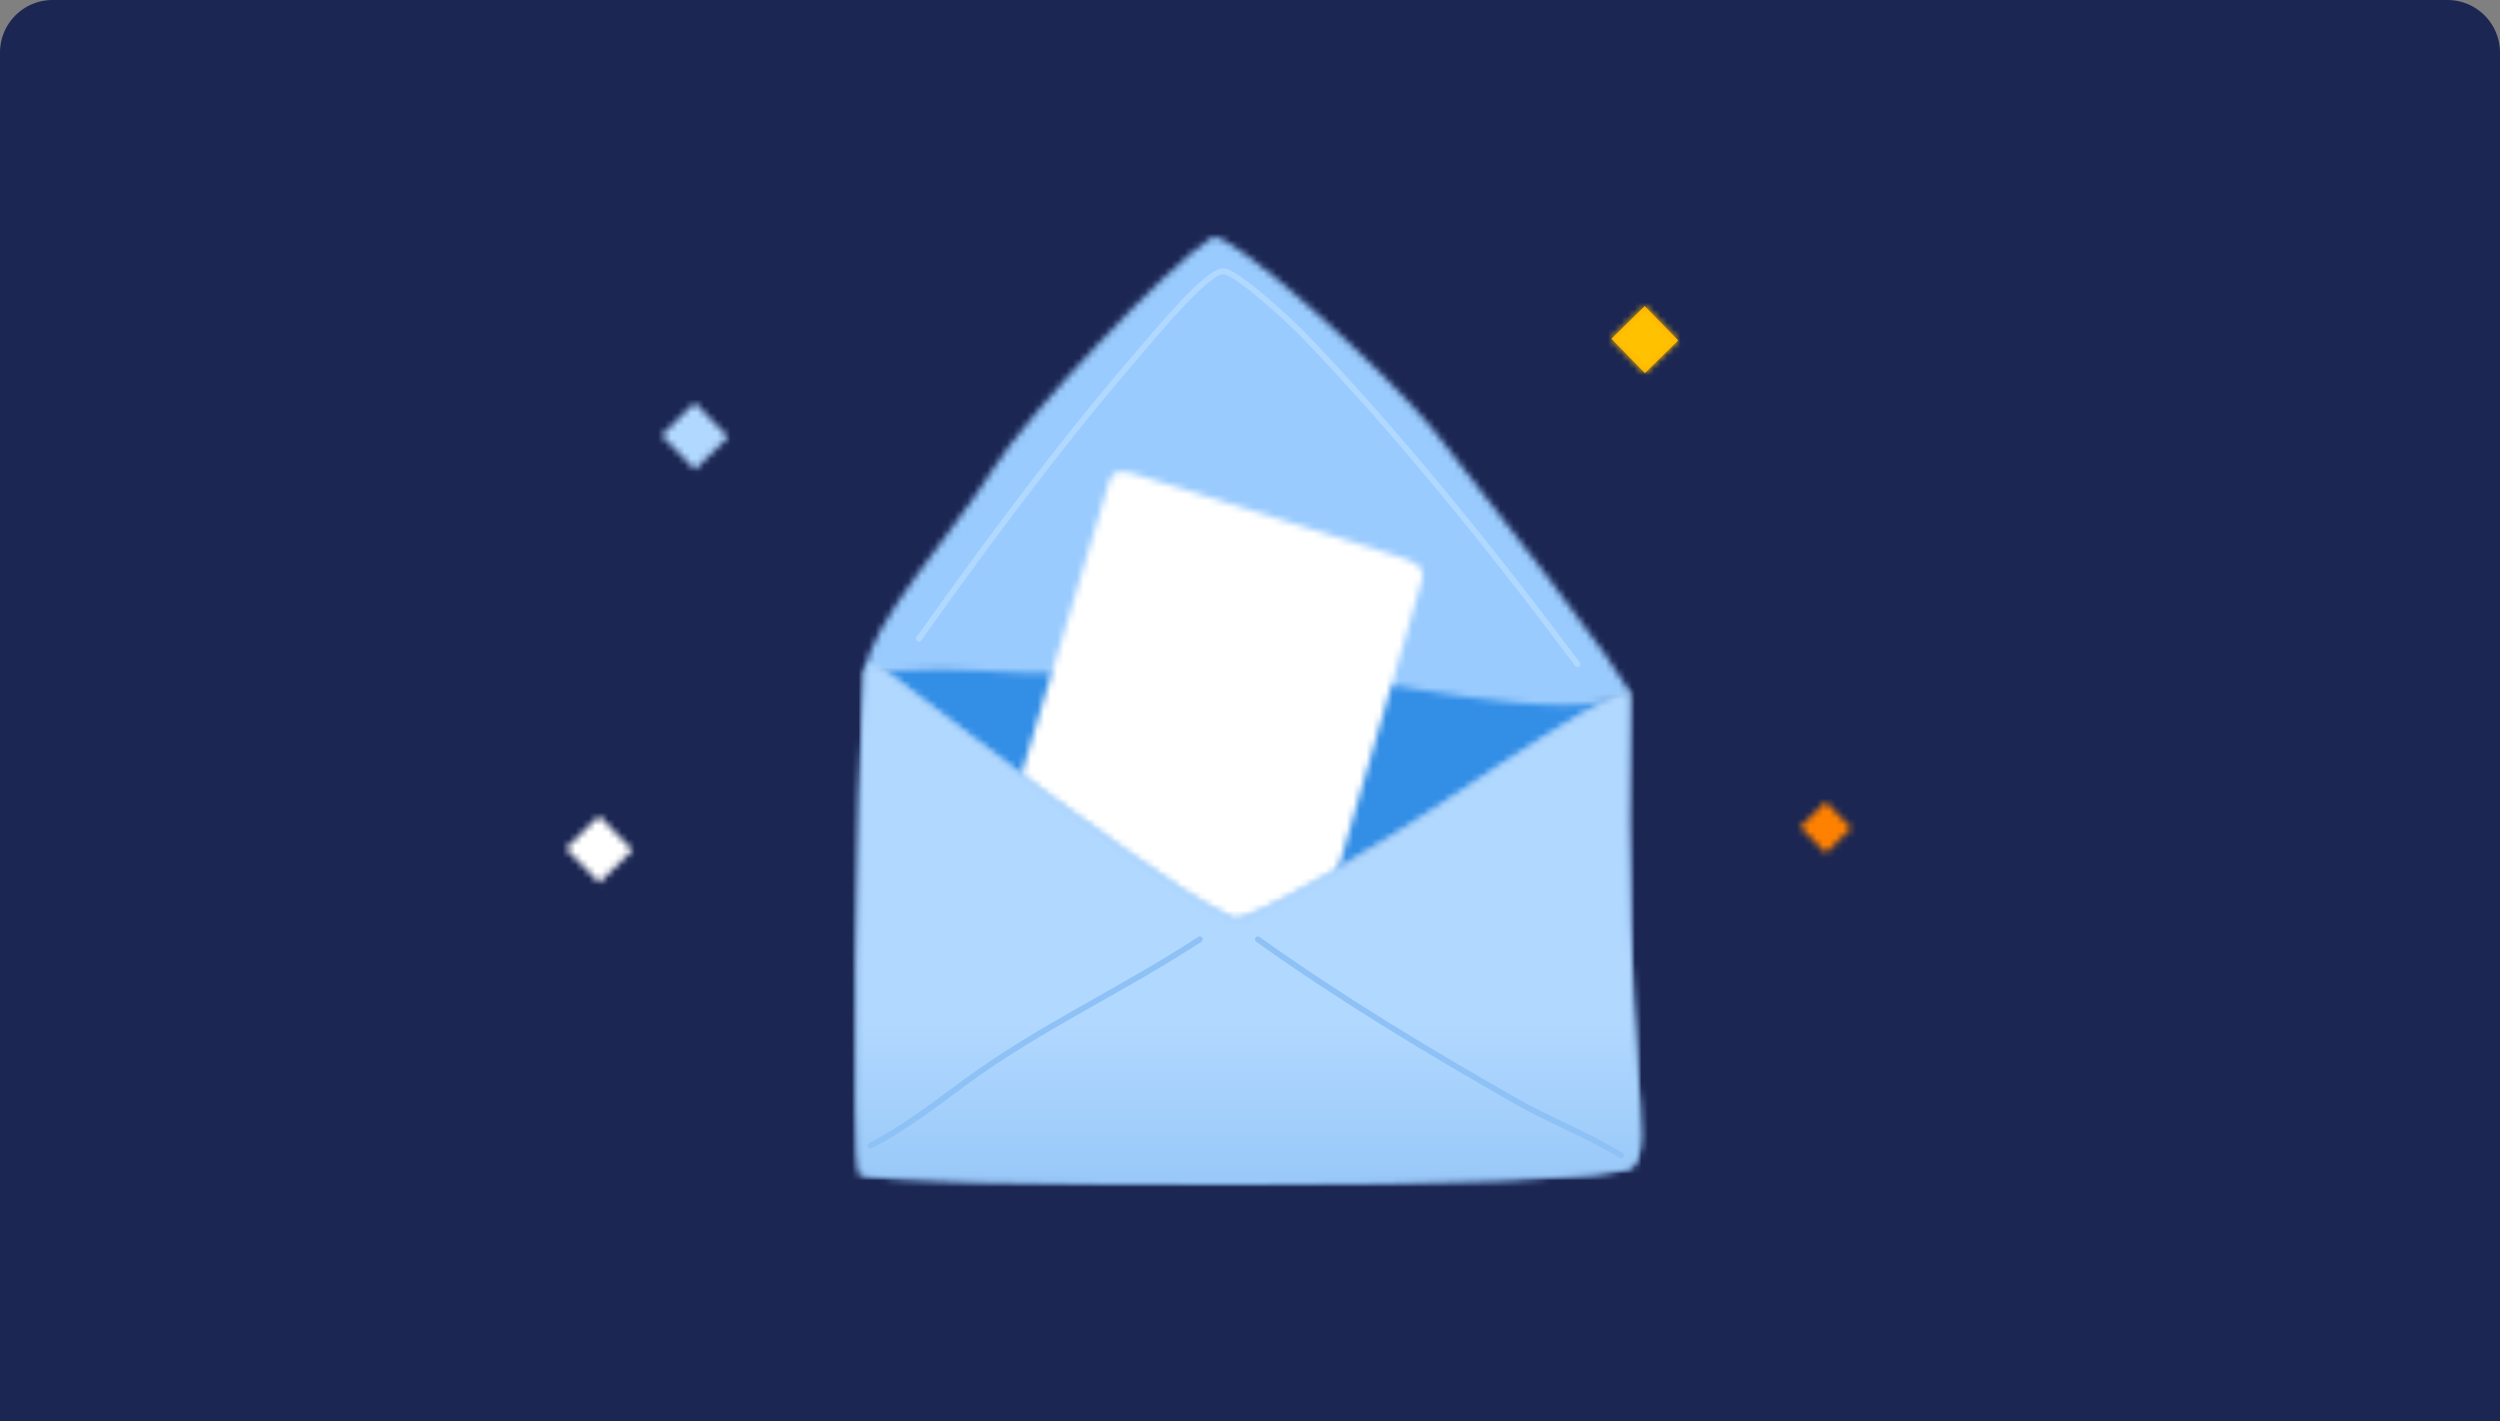 <svg xmlns="http://www.w3.org/2000/svg" xmlns:xlink="http://www.w3.org/1999/xlink" width="380" height="216" viewBox="0 0 380 216">
    <rect x="0" y="0" width="380" height="216" fill="#808080" stroke="none"/>
    <defs>
        <path id="a" d="M5.071 0l5.094 5.218-5.071 4.97L0 4.97z"/>
        <path id="c" d="M5.071 0l5.094 5.218-5.071 4.97L0 4.97z"/>
        <path id="e" d="M3.878 0l3.895 3.99-3.878 3.801L0 3.801z"/>
        <path id="g" d="M5.071 0l5.094 5.218-5.071 4.97L0 4.97z"/>
        <path id="i" d="M.011 2.85l5.67-1.429C61.815.713 66.913.122 80.735.438 86.23.564 98.62 5.965 104.114 6.19c2.163.089 4.327.184 6.486.355.91.072 1.883.127 2.778.34-4.106 1.983-24.653 15.768-28.695 17.89-6.241 3.274-27.989 17.624-30.262 16.593C46.186 37.633 12.035 12.21.011 2.85z"/>
        <linearGradient id="j" x1="24.585%" x2="24.585%" y1="70.964%" y2="170.964%">
            <stop offset="0%" stop-color="#338EE6"/>
            <stop offset="100%" stop-color="#8DC1F4"/>
        </linearGradient>
        <path id="l" d="M.011 2.85l5.67-1.429C61.815.713 66.913.122 80.735.438 86.23.564 98.62 5.965 104.114 6.19c2.163.089 4.327.184 6.486.355.91.072 1.883.127 2.778.34-4.106 1.983-24.653 15.768-28.695 17.89-6.241 3.274-27.989 17.624-30.262 16.593C46.186 37.633 12.035 12.21.011 2.85z"/>
        <linearGradient id="m" x1="34.791%" x2="35.338%" y1="64.674%" y2="61.649%">
            <stop offset="0%" stop-color="#338EE6"/>
            <stop offset="100%" stop-color="#8DC1F4"/>
        </linearGradient>
        <path id="o" d="M19.517 35.11C24.438 27.19 45.855 4.417 52.678.074 55.065-1.447 79.916 21.2 86.51 29.578c29.237 37.145 29.75 39.649 29.536 39.806-7.48 5.463-44.414-3.06-47.512-3.313-20.466-1.665-30.873 1.426-51.308-.117-7.452-.563-16.92.566-17.215.093.211-6.672 13.47-21.22 19.506-30.936z"/>
        <path id="q" d="M25.035.688l38.903 12.165c2.56.8 4.657 1.515 4.006 3.764L48.66 83.089c-.652 2.249-3.255 3.423-5.815 2.622L3.944 73.546c-2.56-.8-4.108-3.273-3.457-5.522L20.345 1.822c.651-2.249 2.13-1.934 4.69-1.134z"/>
        <path id="s" d="M2.237.143S2.74-.147 3.52.3c.896.474 24.79 19.234 38.047 28.379 5.098 3.517 10.255 7.387 15.88 10.014 2.294 1.032 24.66-12.64 30.553-16.608 28.998-19.53 29.34-17.87 29.666-17.705-1.023 57.814 3.821 68.03.516 71.964C115.077 80.044 1.701 79.36.675 77.5c-.956-1.735-.357-59.167.8-76.5l.762-.856z"/>
        <linearGradient id="t" x1="24.402%" x2="24.402%" y1="71.103%" y2="171.103%">
            <stop offset="0%" stop-color="#8DC1F5"/>
            <stop offset="100%" stop-color="#B1D8FF"/>
        </linearGradient>
        <path id="v" d="M2.237.143S2.74-.147 3.52.3c.896.474 24.79 19.234 38.047 28.379 5.098 3.517 10.255 7.387 15.88 10.014 2.294 1.032 24.66-12.64 30.553-16.608 28.998-19.53 29.34-17.87 29.666-17.705-1.023 57.814 3.821 68.03.516 71.964C115.077 80.044 1.701 79.36.675 77.5c-.956-1.735-.357-59.167.8-76.5l.762-.856z"/>
        <linearGradient id="w" x1="35.462%" x2="35.462%" y1="88.302%" y2="81.472%">
            <stop offset="0%" stop-color="#8DC1F5"/>
            <stop offset="100%" stop-color="#B1D8FF"/>
        </linearGradient>
    </defs>
    <g fill="none" fill-rule="evenodd">
        <path fill="#1B2653" fill-rule="nonzero" d="M8 0h364a8 8 0 0 1 8 8v208H0V8a8 8 0 0 1 8-8z"/>
        <g transform="translate(86 124)">
            <mask id="b" fill="#fff">
                <use xlink:href="#a"/>
            </mask>
            <path fill="#FFF" d="M-2.99 13.185h16.145V-2.997H-2.99z" mask="url(#b)"/>
        </g>
        <g transform="translate(100.536 61.199)">
            <mask id="d" fill="#fff">
                <use xlink:href="#c"/>
            </mask>
            <path fill="#B1D8FF" d="M-2.99 13.185h16.145V-2.997H-2.99z" mask="url(#d)"/>
        </g>
        <g transform="translate(273.629 121.884)">
            <mask id="f" fill="#fff">
                <use xlink:href="#e"/>
            </mask>
            <path fill="#FF8100" d="M-2.99 10.788h13.753V-2.997H-2.99z" mask="url(#f)"/>
        </g>
        <g transform="translate(244.928 46.524)">
            <mask id="h" fill="#fff">
                <use xlink:href="#g"/>
            </mask>
            <use fill="#FFAC00" xlink:href="#g"/>
            <path fill="#FFC100" d="M-2.99 13.185h16.145V-2.997H-2.99z" mask="url(#h)"/>
        </g>
        <g transform="translate(131.56 99.867)">
            <mask id="k" fill="#fff">
                <use xlink:href="#i"/>
            </mask>
            <path fill="url(#j)" d="M-184.061 156.002h748.723V-380.06h-748.723z" mask="url(#k)"/>
        </g>
        <g transform="translate(131.56 99.867)">
            <mask id="n" fill="#fff">
                <use xlink:href="#l"/>
            </mask>
            <path fill="url(#m)" d="M-184.061 156.002h748.723V-380.06h-748.723z" mask="url(#n)"/>
        </g>
        <g transform="translate(131.56 36)">
            <mask id="p" fill="#fff">
                <use xlink:href="#o"/>
            </mask>
            <path fill="#99CBFE" d="M-2.588 73.826H118.67V-2.617H-2.588z" mask="url(#p)"/>
        </g>
        <g transform="translate(148.198 71.598)">
            <mask id="r" fill="#fff">
                <use xlink:href="#q"/>
            </mask>
            <path fill="#FFF" d="M-2.262 88.58h72.925V-2.527H-2.262z" mask="url(#r)"/>
        </g>
        <g transform="translate(130 100.914)">
            <mask id="u" fill="#fff">
                <use xlink:href="#s"/>
            </mask>
            <path fill="url(#t)" d="M-182.501 154.955H566.22v-536.062H-182.5z" mask="url(#u)"/>
        </g>
        <g transform="translate(130 100.914)">
            <mask id="x" fill="#fff">
                <use xlink:href="#v"/>
            </mask>
            <path fill="url(#w)" d="M-182.501 154.955H566.22v-536.062H-182.5z" mask="url(#x)"/>
        </g>
        <g stroke-linecap="round" stroke-linejoin="round" stroke-width=".882">
            <path stroke="#8EC1F5" d="M191.2 142.78c12.486 8.915 25.739 16.912 39.057 24.501 5.264 3 10.996 5.183 16.153 8.355M182.365 142.78c-11.514 7.55-24.177 13.323-35.345 21.491-4.66 3.41-9.626 7.274-14.713 9.872"/>
            <path stroke="#B1D8FF" d="M139.669 97.101c6.493-9.15 19.494-27.264 32.543-42.41 3.954-4.588 11.556-13.881 13.92-13.45 2.137.391 9.723 7.301 12.137 9.814 14.093 14.67 28.261 32.153 41.516 49.91"/>
        </g>
    </g>
</svg>
